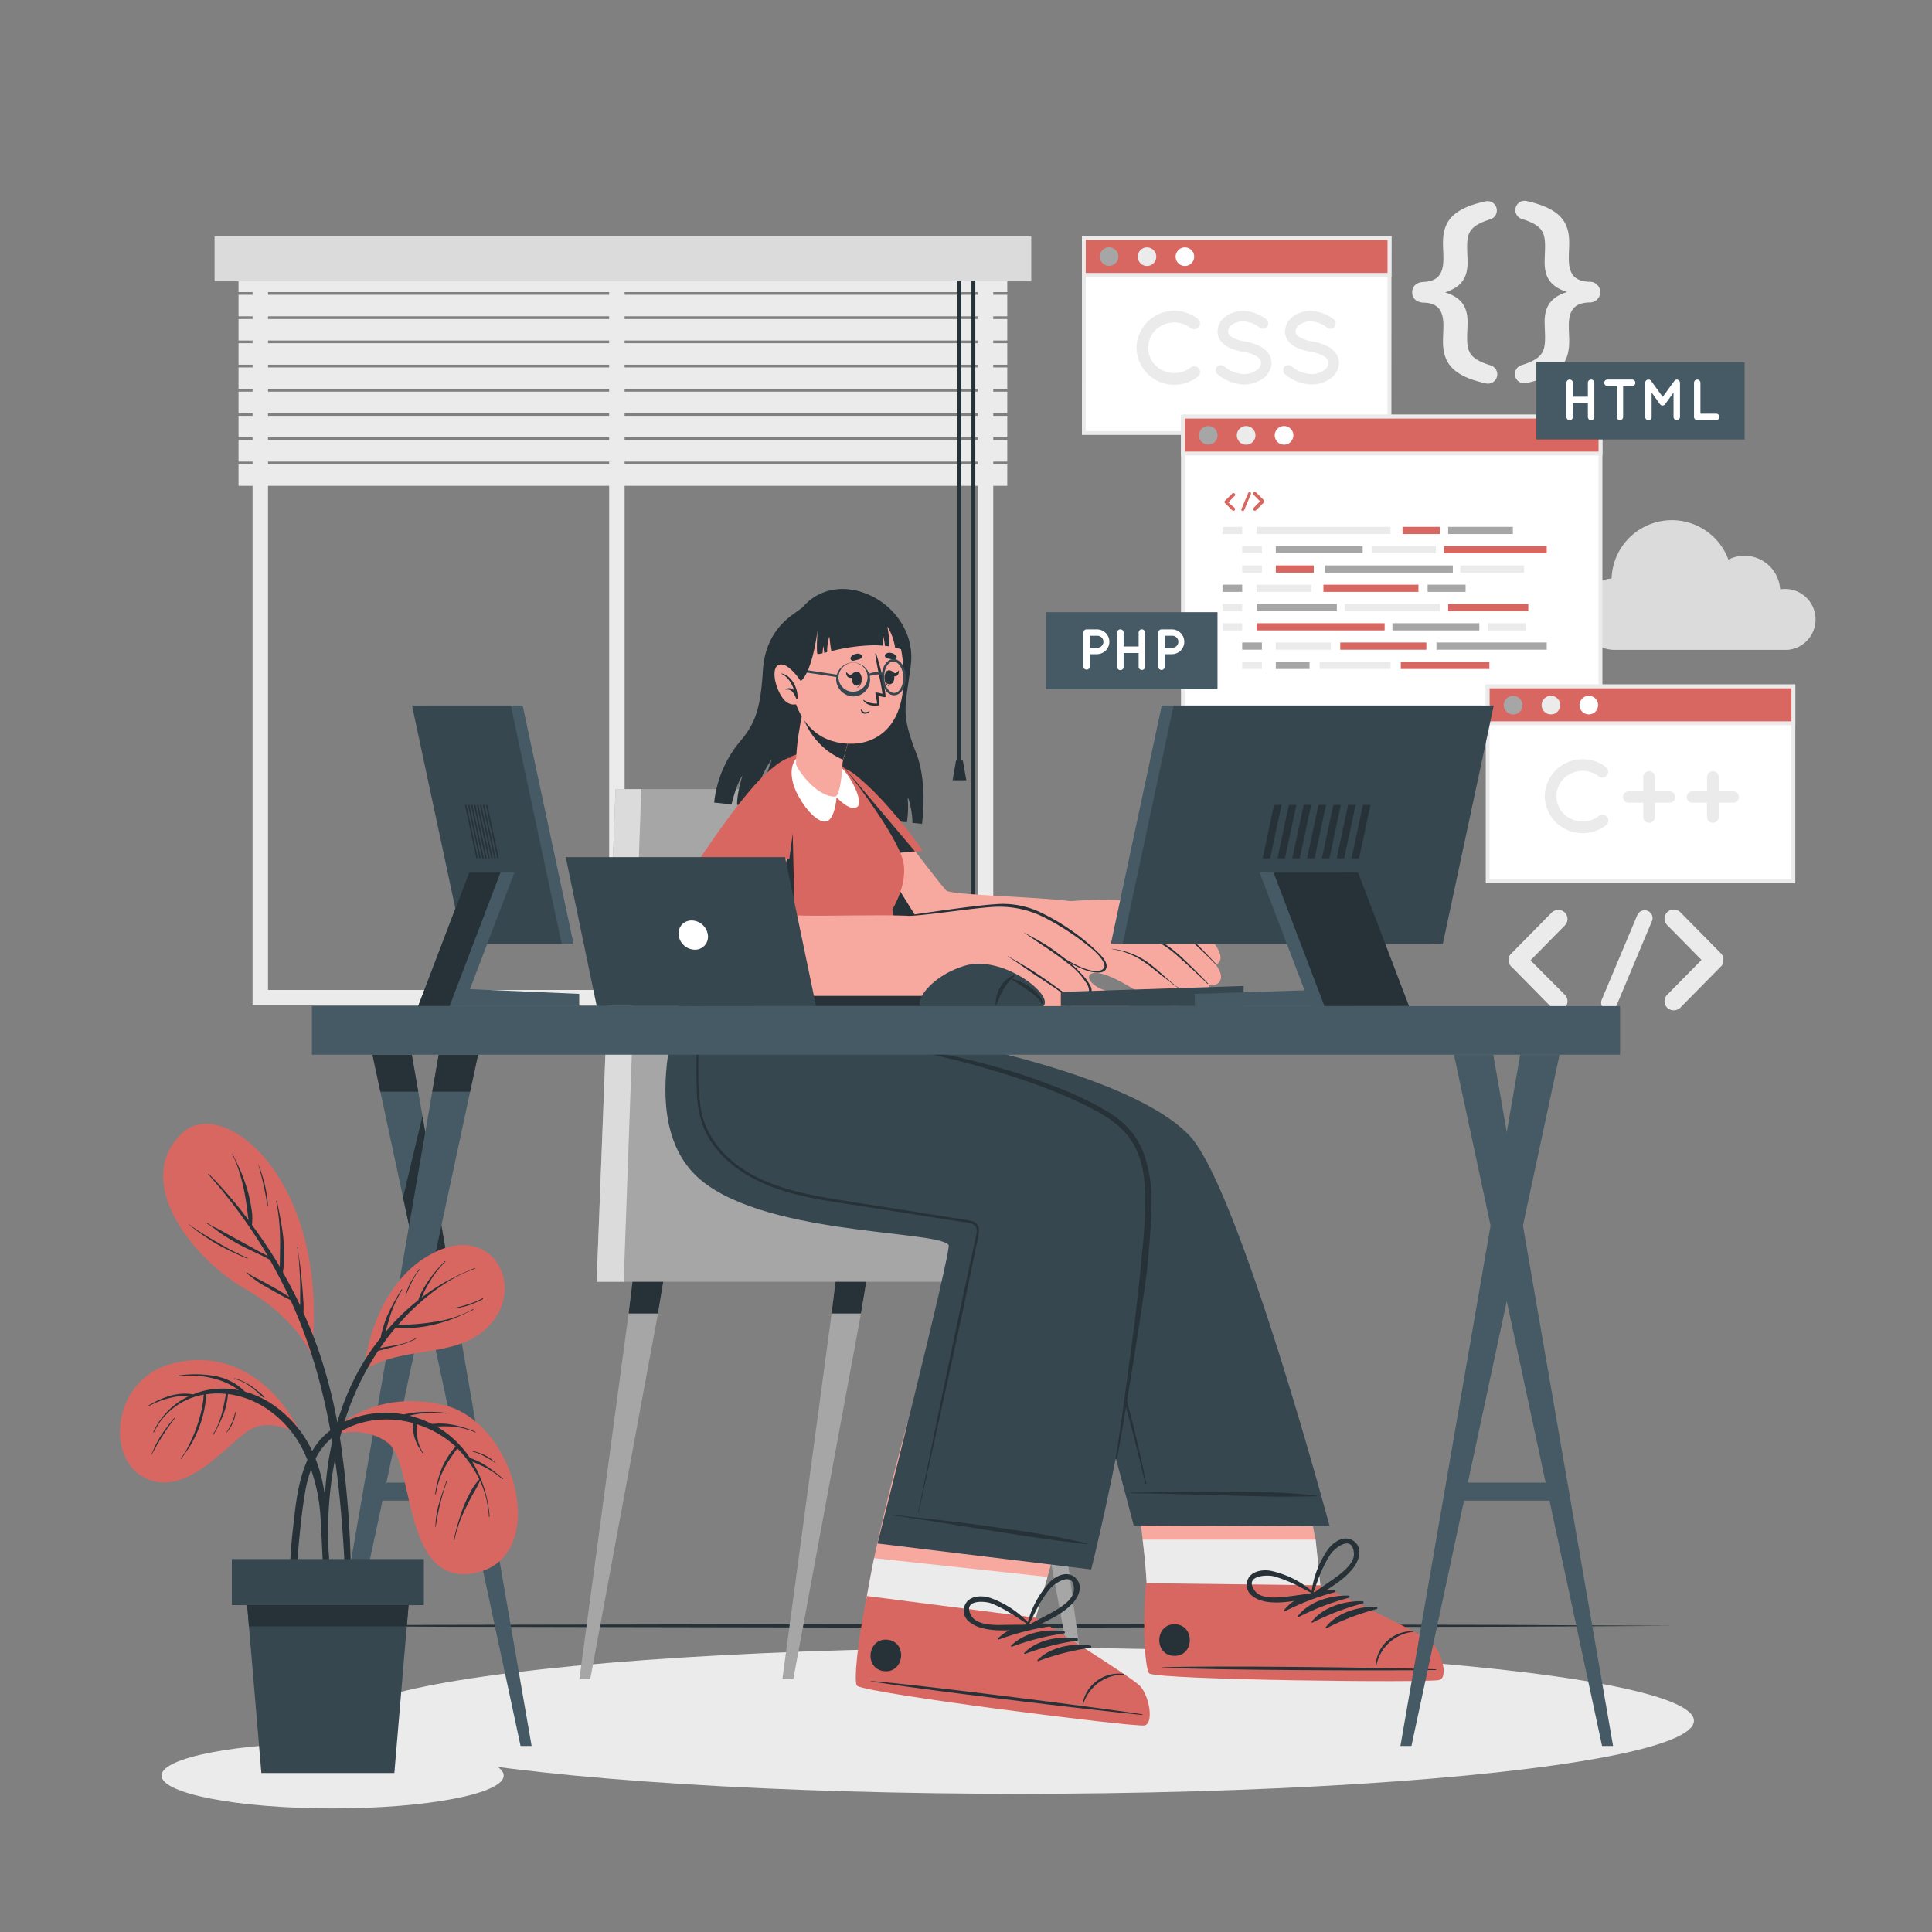 <svg xmlns="http://www.w3.org/2000/svg" viewBox="0 0 500 500"><rect x="0" y="0" width="500" height="500" fill="#808080" stroke="none"/><g id="freepik--background-complete--inject-6"><path d="M257.05,260.2H65.36V61.94H257.05Zm-187.69-4H253.05V65.94H69.36Z" style="fill:#ebebeb"></path><rect x="157.65" y="66.98" width="4" height="191.21" style="fill:#ebebeb"></rect><rect x="61.73" y="70.03" width="198.95" height="5.57" style="fill:#ebebeb"></rect><rect x="61.73" y="76.29" width="198.95" height="5.57" style="fill:#ebebeb"></rect><rect x="61.73" y="82.56" width="198.95" height="5.57" style="fill:#ebebeb"></rect><rect x="61.73" y="88.82" width="198.95" height="5.57" style="fill:#ebebeb"></rect><rect x="61.73" y="95.09" width="198.95" height="5.57" style="fill:#ebebeb"></rect><rect x="61.73" y="101.36" width="198.95" height="5.57" style="fill:#ebebeb"></rect><rect x="61.73" y="107.62" width="198.95" height="5.57" style="fill:#ebebeb"></rect><rect x="61.73" y="113.89" width="198.95" height="5.57" style="fill:#ebebeb"></rect><rect x="61.73" y="120.16" width="198.95" height="5.57" style="fill:#ebebeb"></rect><rect x="247.8" y="68.9" width="1" height="128.39" style="fill:#263238"></rect><polygon points="250.08 201.94 246.53 201.94 247.42 196.84 249.19 196.84 250.08 201.94" style="fill:#263238"></polygon><rect x="251.41" y="68.9" width="1" height="185.73" style="fill:#263238"></rect><polygon points="253.68 258.38 250.13 258.38 251.02 253.28 252.79 253.28 253.68 258.38" style="fill:#263238"></polygon><rect x="55.53" y="61.16" width="211.36" height="11.65" style="fill:#dbdbdb"></rect><path d="M373.44,88.32c0-.84.11-3.06.11-4,0-4.07-1.44-5.91-5.23-6-1.79-.11-2.85-1.17-2.85-2.68s1.06-2.56,2.85-2.67c3.79-.17,5.23-2,5.23-6.08,0-1-.11-3.18-.11-4,0-5.41,2.29-8.87,10.93-10.76a2.41,2.41,0,0,1,1.5,4.57c-5.4,1.67-6.18,3.4-6.18,7.19,0,1.12.11,3,.11,4.13,0,4.34-2.12,6.46-5.8,7.63,3.74,1.23,5.8,3.29,5.8,7.64,0,1.17-.11,3-.11,4.12,0,3.79.78,5.52,6.18,7.19a2.41,2.41,0,0,1-1.5,4.58C375.73,97.24,373.44,93.78,373.44,88.32Z" style="fill:#ebebeb"></path><path d="M406.11,62.85c0,.83-.11,3.06-.11,4,0,4.13,1.5,5.91,5.29,6.08a2.68,2.68,0,1,1,0,5.35c-3.79.11-5.29,1.95-5.29,6,0,1,.11,3.17.11,4,0,5.46-2.29,8.92-10.93,10.82a2.4,2.4,0,0,1-1.45-4.58c5.35-1.67,6.13-3.4,6.13-7.19,0-1.11-.11-3-.11-4.12,0-4.35,2.12-6.47,5.8-7.64-3.74-1.22-5.8-3.29-5.8-7.63,0-1.17.11-3,.11-4.13,0-3.79-.78-5.52-6.13-7.19a2.4,2.4,0,0,1,1.45-4.57C403.82,54,406.11,57.44,406.11,62.85Z" style="fill:#ebebeb"></path><path d="M405,257.47a2.36,2.36,0,0,1-1.64,4,2.51,2.51,0,0,1-1.73-.67l-10.52-10.68c-.11,0-.15-.11-.19-.22a.39.39,0,0,0-.11-.08,1.08,1.08,0,0,1-.11-.3.19.19,0,0,1-.11-.15c0-.07,0-.18-.08-.22s-.07-.15-.07-.19v-.26c0-.07,0-.11,0-.22s0-.15,0-.19v-.26c0-.08.07-.12.07-.15s0-.19.08-.3,0,0,0-.08a2.45,2.45,0,0,1,.18-.33.08.08,0,0,1,.08-.08.64.64,0,0,1,.22-.26l10.52-10.67a2.44,2.44,0,0,1,3.37,0,2.37,2.37,0,0,1,0,3.37l-8.87,9Z" style="fill:#ebebeb"></path><path d="M414.55,258.66l9.18-21.83a2.07,2.07,0,0,1,2.73-1.08,2,2,0,0,1,1.05,2.66l-9.18,21.86a2.06,2.06,0,0,1-1.91,1.24,1.78,1.78,0,0,1-.74-.15A2,2,0,0,1,414.55,258.66Z" style="fill:#ebebeb"></path><path d="M445.63,249.86a0,0,0,0,1,0,0,1.28,1.28,0,0,1-.26.26l-10.52,10.68a2.45,2.45,0,0,1-3.37,0,2.37,2.37,0,0,1,0-3.37l8.87-9-8.87-9a2.37,2.37,0,0,1,0-3.37,2.44,2.44,0,0,1,3.37,0l10.52,10.67a1.59,1.59,0,0,1,.26.26s0,.08,0,.08a2.44,2.44,0,0,1,.19.33s0,0,0,.08a1.15,1.15,0,0,0,.11.33s0,0,0,.12v.26s0,.15,0,.19,0,.15,0,.18v.3s0,0,0,.08a1.76,1.76,0,0,0-.11.33s0,0,0,.12S445.71,249.71,445.63,249.86Z" style="fill:#ebebeb"></path><path d="M469.86,160.33a7.88,7.88,0,0,1-7.3,7.86v0H417.94a9.26,9.26,0,0,1-.86-18.48,15.6,15.6,0,0,1,30.23-4.88,9.15,9.15,0,0,1,4.14-1,9.27,9.27,0,0,1,9.25,8.69,7.63,7.63,0,0,1,1.28-.1A7.87,7.87,0,0,1,469.86,160.33Z" style="fill:#dbdbdb"></path></g><g id="freepik--Floor--inject-6"><polygon points="66.73 420.76 112.55 420.51 158.37 420.43 250 420.26 341.63 420.43 387.45 420.51 433.27 420.76 387.45 421 341.63 421.09 250 421.26 158.37 421.09 112.55 421 66.73 420.76" style="fill:#263238"></polygon></g><g id="freepik--Shadow--inject-6"><ellipse cx="86.08" cy="459.52" rx="44.28" ry="8.5" style="fill:#ebebeb"></ellipse><ellipse cx="263.97" cy="445.33" rx="174.42" ry="18.91" style="fill:#ebebeb"></ellipse></g><g id="freepik--Windows--inject-6"><rect x="280.48" y="61.59" width="79.11" height="50.47" style="fill:#fff"></rect><path d="M360.09,112.56H280V61.09h80.11Zm-79.11-1h78.11V62.09H281Z" style="fill:#ebebeb"></path><rect x="280.48" y="61.59" width="79.11" height="9.54" style="fill:#D96761"></rect><path d="M360.09,71.64H280V61.09h80.11Zm-79.11-1h78.11V62.09H281Z" style="fill:#ebebeb"></path><path d="M289.43,66.43A2.4,2.4,0,1,1,287,64,2.4,2.4,0,0,1,289.43,66.43Z" style="fill:#a6a6a6"></path><path d="M299.24,66.43a2.4,2.4,0,1,1-2.4-2.4A2.4,2.4,0,0,1,299.24,66.43Z" style="fill:#ebebeb"></path><path d="M309.05,66.43a2.4,2.4,0,1,1-2.4-2.4A2.4,2.4,0,0,1,309.05,66.43Z" style="fill:#fff"></path><path d="M294.13,90a9.75,9.75,0,0,1,9.75-9.57A10,10,0,0,1,310,82.51a1.58,1.58,0,0,1,.26,2.13,1.55,1.55,0,0,1-2.12.29,6.63,6.63,0,0,0-4.29-1.46,7,7,0,0,0-4.78,1.91A6.54,6.54,0,0,0,297.16,90a6.45,6.45,0,0,0,1.94,4.62,7,7,0,0,0,4.78,1.92,6.7,6.7,0,0,0,4.29-1.47,1.61,1.61,0,0,1,2.12.3A1.57,1.57,0,0,1,310,97.5a9.94,9.94,0,0,1-6.15,2.08A9.73,9.73,0,0,1,294.13,90Z" style="fill:#ebebeb"></path><path d="M314.86,95a1.39,1.39,0,0,1,1.94-.18,8.69,8.69,0,0,0,5.08,2,5.76,5.76,0,0,0,3.32-1,2.39,2.39,0,0,0,1.14-1.92,1.53,1.53,0,0,0-.23-.85,2.5,2.5,0,0,0-.8-.79A10.45,10.45,0,0,0,321.67,91h-.06a14.35,14.35,0,0,1-3.43-1,5.75,5.75,0,0,1-2.47-2.07,4.07,4.07,0,0,1-.61-2.18,4.88,4.88,0,0,1,2.13-3.88,7.82,7.82,0,0,1,4.6-1.41,10.44,10.44,0,0,1,5.79,2.12,1.37,1.37,0,0,1,.37,1.89,1.33,1.33,0,0,1-1.88.4,7.76,7.76,0,0,0-4.28-1.7,5.09,5.09,0,0,0-3,.9,2.13,2.13,0,0,0-1,1.68,1.22,1.22,0,0,0,.19.74,2.46,2.46,0,0,0,.71.69,9,9,0,0,0,3.33,1.17h.05a15.8,15.8,0,0,1,3.67,1.12,6.13,6.13,0,0,1,2.65,2.21,4.26,4.26,0,0,1,.64,2.25A5.14,5.14,0,0,1,326.8,98a8.38,8.38,0,0,1-4.92,1.51,11.49,11.49,0,0,1-6.81-2.66A1.42,1.42,0,0,1,314.86,95Z" style="fill:#ebebeb"></path><path d="M332.33,95a1.39,1.39,0,0,1,1.94-.18,8.66,8.66,0,0,0,5.07,2,5.79,5.79,0,0,0,3.33-1,2.42,2.42,0,0,0,1.14-1.92,1.53,1.53,0,0,0-.24-.85,2.5,2.5,0,0,0-.8-.79A10.45,10.45,0,0,0,339.13,91h-.05a14.35,14.35,0,0,1-3.43-1,5.69,5.69,0,0,1-2.47-2.07,4.08,4.08,0,0,1-.62-2.18,4.91,4.91,0,0,1,2.13-3.88,7.82,7.82,0,0,1,4.6-1.41,10.44,10.44,0,0,1,5.79,2.12,1.37,1.37,0,0,1,.38,1.89,1.34,1.34,0,0,1-1.89.4,7.76,7.76,0,0,0-4.28-1.7,5.09,5.09,0,0,0-3,.9,2.13,2.13,0,0,0-1,1.68,1.29,1.29,0,0,0,.19.74,2.39,2.39,0,0,0,.72.69,9,9,0,0,0,3.32,1.17h.05a15.51,15.51,0,0,1,3.67,1.12,6.16,6.16,0,0,1,2.66,2.21,4.26,4.26,0,0,1,.64,2.25A5.15,5.15,0,0,1,344.26,98a8.35,8.35,0,0,1-4.92,1.51,11.43,11.43,0,0,1-6.8-2.66A1.4,1.4,0,0,1,332.33,95Z" style="fill:#ebebeb"></path><rect x="306.14" y="107.82" width="108.05" height="76.51" style="fill:#fff"></rect><path d="M414.7,184.83H305.64V107.32H414.7Zm-108.06-1H413.7V108.32H306.64Z" style="fill:#ebebeb"></path><rect x="306.14" y="107.82" width="108.05" height="9.54" style="fill:#D96761"></rect><path d="M414.7,117.87H305.64V107.32H414.7Zm-108.06-1H413.7v-8.55H306.64Z" style="fill:#ebebeb"></path><path d="M315.1,112.66a2.4,2.4,0,1,1-2.4-2.4A2.4,2.4,0,0,1,315.1,112.66Z" style="fill:#a6a6a6"></path><path d="M324.91,112.66a2.41,2.41,0,1,1-2.4-2.4A2.4,2.4,0,0,1,324.91,112.66Z" style="fill:#ebebeb"></path><path d="M334.72,112.66a2.41,2.41,0,1,1-2.41-2.4A2.4,2.4,0,0,1,334.72,112.66Z" style="fill:#fff"></path><rect x="316.38" y="136.35" width="5.1" height="1.86" style="fill:#ebebeb"></rect><rect x="325.2" y="136.35" width="34.65" height="1.86" style="fill:#ebebeb"></rect><rect x="362.98" y="136.35" width="9.69" height="1.86" style="fill:#D96761"></rect><rect x="385.15" y="161.29" width="9.69" height="1.86" style="fill:#ebebeb"></rect><rect x="374.78" y="136.35" width="16.75" height="1.86" style="fill:#a6a6a6"></rect><rect x="321.48" y="141.34" width="5.1" height="1.86" style="fill:#ebebeb"></rect><rect x="330.18" y="141.34" width="22.49" height="1.86" style="fill:#a6a6a6"></rect><rect x="360.36" y="161.29" width="22.49" height="1.86" style="fill:#a6a6a6"></rect><rect x="325.2" y="156.3" width="20.77" height="1.86" style="fill:#a6a6a6"></rect><rect x="330.18" y="146.33" width="9.82" height="1.86" style="fill:#D96761"></rect><rect x="369.47" y="151.32" width="9.82" height="1.86" style="fill:#a6a6a6"></rect><rect x="342.85" y="146.33" width="33.14" height="1.86" style="fill:#a6a6a6"></rect><rect x="325.2" y="161.29" width="33.14" height="1.86" style="fill:#D96761"></rect><rect x="373.7" y="141.34" width="26.59" height="1.86" style="fill:#D96761"></rect><rect x="355.08" y="141.34" width="16.52" height="1.86" style="fill:#ebebeb"></rect><rect x="377.92" y="146.33" width="16.52" height="1.86" style="fill:#ebebeb"></rect><rect x="321.48" y="146.33" width="5.1" height="1.86" style="fill:#ebebeb"></rect><rect x="316.38" y="151.32" width="5.1" height="1.86" style="fill:#a6a6a6"></rect><rect x="325.2" y="151.32" width="14.23" height="1.86" style="fill:#ebebeb"></rect><rect x="330.18" y="166.28" width="14.23" height="1.86" style="fill:#ebebeb"></rect><rect x="362.52" y="171.27" width="22.93" height="1.86" style="fill:#D96761"></rect><rect x="346.86" y="166.28" width="22.28" height="1.86" style="fill:#D96761"></rect><rect x="341.52" y="171.27" width="18.36" height="1.86" style="fill:#ebebeb"></rect><rect x="371.75" y="166.28" width="28.54" height="1.86" style="fill:#a6a6a6"></rect><rect x="330.18" y="171.27" width="8.73" height="1.86" style="fill:#a6a6a6"></rect><rect x="348.04" y="156.3" width="24.63" height="1.86" style="fill:#ebebeb"></rect><rect x="374.78" y="156.3" width="20.74" height="1.86" style="fill:#D96761"></rect><rect x="342.5" y="151.32" width="24.59" height="1.86" style="fill:#D96761"></rect><rect x="316.38" y="156.3" width="5.1" height="1.86" style="fill:#ebebeb"></rect><rect x="316.38" y="161.29" width="5.1" height="1.86" style="fill:#ebebeb"></rect><rect x="321.48" y="166.28" width="5.1" height="1.86" style="fill:#a6a6a6"></rect><rect x="321.48" y="171.27" width="5.1" height="1.86" style="fill:#ebebeb"></rect><path d="M319.53,131.44a.43.43,0,0,1,0,.63.42.42,0,0,1-.31.13.44.44,0,0,1-.32-.13l-2-2s0,0,0-.05h0s0,0,0-.06a0,0,0,0,1,0,0,.07.07,0,0,0,0-.05s0,0,0,0v-.05s0,0,0,0,0,0,0,0v0a0,0,0,0,1,0,0,.13.13,0,0,0,0-.06h0s0-.05,0-.07a0,0,0,0,1,0,0s0,0,0,0l2-2a.47.47,0,0,1,.63,0,.43.43,0,0,1,0,.63l-1.66,1.68Z" style="fill:#D96761"></path><path d="M321.32,131.67l1.71-4.09a.4.4,0,0,1,.51-.2.39.39,0,0,1,.2.5L322,132a.39.39,0,0,1-.35.23.32.32,0,0,1-.14,0A.37.37,0,0,1,321.32,131.67Z" style="fill:#D96761"></path><path d="M327.13,130h0l-.05.05-2,2a.42.42,0,0,1-.31.13.44.44,0,0,1-.32-.13.45.45,0,0,1,0-.63l1.66-1.67-1.66-1.68a.45.45,0,0,1,0-.63.47.47,0,0,1,.63,0l2,2,.05,0a0,0,0,0,1,0,0l0,.07h0l0,.06s0,0,0,0v.18h0a.64.64,0,0,1,0,.07s0,0,0,0A.16.16,0,0,0,327.13,130Z" style="fill:#D96761"></path><rect x="385.01" y="177.64" width="79.11" height="50.47" style="fill:#fff"></rect><path d="M464.62,228.6H384.51V177.14h80.11Zm-79.11-1h78.11V178.14H385.51Z" style="fill:#ebebeb"></path><rect x="385.01" y="177.64" width="79.11" height="9.54" style="fill:#D96761"></rect><path d="M464.62,187.68H384.51V177.14h80.11Zm-79.11-1h78.11v-8.54H385.51Z" style="fill:#ebebeb"></path><path d="M394,182.48a2.41,2.41,0,1,1-2.41-2.4A2.4,2.4,0,0,1,394,182.48Z" style="fill:#a6a6a6"></path><path d="M403.77,182.48a2.4,2.4,0,1,1-2.4-2.4A2.39,2.39,0,0,1,403.77,182.48Z" style="fill:#ebebeb"></path><path d="M413.58,182.48a2.4,2.4,0,1,1-2.4-2.4A2.39,2.39,0,0,1,413.58,182.48Z" style="fill:#fff"></path><path d="M399.78,206.05a9.76,9.76,0,0,1,9.75-9.57,9.89,9.89,0,0,1,6.14,2.08,1.53,1.53,0,0,1-1.86,2.42,6.61,6.61,0,0,0-4.28-1.47,7,7,0,0,0-4.78,1.92,6.54,6.54,0,0,0-1.94,4.62,6.46,6.46,0,0,0,1.94,4.63,7,7,0,0,0,4.78,1.91,6.64,6.64,0,0,0,4.28-1.46,1.62,1.62,0,0,1,2.13.29,1.57,1.57,0,0,1-.27,2.13,9.94,9.94,0,0,1-6.14,2.07A9.72,9.72,0,0,1,399.78,206.05Z" style="fill:#ebebeb"></path><path d="M425.27,207.73h-3.78a1.46,1.46,0,0,1-1.46-1.46,1.48,1.48,0,0,1,1.46-1.47h3.78v-3.69a1.5,1.5,0,0,1,1.51-1.52,1.52,1.52,0,0,1,1.52,1.52v3.69h3.77a1.48,1.48,0,0,1,1.46,1.47,1.46,1.46,0,0,1-1.46,1.46H428.3v3.69a1.52,1.52,0,0,1-1.52,1.52,1.5,1.5,0,0,1-1.51-1.52Z" style="fill:#ebebeb"></path><path d="M441.75,207.73H438a1.46,1.46,0,0,1-1.46-1.46A1.48,1.48,0,0,1,438,204.8h3.78v-3.69a1.5,1.5,0,0,1,1.51-1.52,1.53,1.53,0,0,1,1.52,1.52v3.69h3.77a1.48,1.48,0,0,1,1.46,1.47,1.46,1.46,0,0,1-1.46,1.46h-3.77v3.69a1.53,1.53,0,0,1-1.52,1.52,1.5,1.5,0,0,1-1.51-1.52Z" style="fill:#ebebeb"></path><rect x="397.61" y="93.79" width="53.89" height="19.95" style="fill:#455a64"></rect><path d="M405.39,107.91V99.06a.82.82,0,0,1,.83-.83.83.83,0,0,1,.84.83v3.6h3.88v-3.6a.82.82,0,0,1,.83-.83.83.83,0,0,1,.84.83v8.85a.83.83,0,0,1-.84.82.81.81,0,0,1-.83-.82v-3.6h-3.88v3.6a.83.83,0,0,1-.84.82A.81.81,0,0,1,405.39,107.91Z" style="fill:#fff"></path><path d="M422.45,99.9h-2.39v8a.81.81,0,0,1-.82.82.83.83,0,0,1-.83-.82v-8H416a.83.83,0,0,1-.82-.84.81.81,0,0,1,.82-.83h6.41a.82.82,0,0,1,.82.83A.84.84,0,0,1,422.45,99.9Z" style="fill:#fff"></path><path d="M434.78,99.06v8.85a.84.84,0,0,1-.84.82.82.82,0,0,1-.83-.82v-6.32l-2.16,3a.8.8,0,0,1-.67.35h0a.83.83,0,0,1-.69-.35l-2.15-3v6.32a.83.83,0,0,1-1.66,0V99.06a.83.83,0,0,1,.82-.83h.05a.8.8,0,0,1,.66.35l3,4.14,3-4.14a.8.8,0,0,1,.67-.35h0A.86.86,0,0,1,434.78,99.06Z" style="fill:#fff"></path><path d="M438.41,107.91V99.06a.83.83,0,0,1,.82-.83.84.84,0,0,1,.84.83v8h4.07a.83.83,0,0,1,0,1.66h-4.91A.82.82,0,0,1,438.41,107.91Z" style="fill:#fff"></path><rect x="270.68" y="158.43" width="44.41" height="19.95" style="fill:#455a64"></rect><path d="M283.89,169.3h-1.84v3.25a.84.84,0,0,1-1.67,0V163.7a.83.83,0,0,1,.83-.82h2.68a3.21,3.21,0,1,1,0,6.42Zm-1.84-1.67h1.84a1.55,1.55,0,1,0,0-3.09h-1.84Z" style="fill:#fff"></path><path d="M289.13,172.55V163.7a.83.83,0,0,1,1.66,0v3.6h3.89v-3.6a.81.81,0,0,1,.83-.82.83.83,0,0,1,.84.82v8.85a.83.83,0,0,1-.84.83.82.82,0,0,1-.83-.83V169h-3.89v3.6a.83.83,0,1,1-1.66,0Z" style="fill:#fff"></path><path d="M303.28,169.3h-1.85v3.25a.84.84,0,0,1-.84.83.83.83,0,0,1-.82-.83V163.7a.82.82,0,0,1,.82-.82h2.69a3.21,3.21,0,1,1,0,6.42Zm-1.85-1.67h1.85a1.55,1.55,0,1,0,0-3.09h-1.85Z" style="fill:#fff"></path></g><g id="freepik--Chair--inject-6"><polygon points="257.5 324.43 260.08 339.94 277.6 434.55 280.43 434.55 267.69 339.94 265.8 324.43 257.5 324.43" style="fill:#a6a6a6"></polygon><polygon points="265.8 324.43 257.5 324.43 260.08 339.94 267.69 339.94 265.8 324.43" style="fill:#263238"></polygon><polygon points="202.48 434.55 205.31 434.55 222.82 339.94 225.41 324.43 217.1 324.43 215.22 339.94 202.48 434.55" style="fill:#a6a6a6"></polygon><polygon points="217.1 324.43 215.22 339.94 222.82 339.94 225.41 324.43 217.1 324.43" style="fill:#263238"></polygon><polygon points="149.94 434.55 152.76 434.55 170.28 339.94 172.86 324.43 164.56 324.43 162.68 339.94 149.94 434.55" style="fill:#a6a6a6"></polygon><polygon points="162.68 339.94 170.28 339.94 172.86 324.43 164.56 324.43 162.68 339.94" style="fill:#263238"></polygon><polygon points="154.41 331.72 282.79 331.72 282.79 318.19 234.73 318.19 218.58 204.22 159.31 204.22 154.41 331.72" style="fill:#a6a6a6"></polygon><polygon points="154.41 331.72 161.41 331.72 165.97 204.22 159.31 204.22 154.41 331.72" style="fill:#dbdbdb"></polygon></g><g id="freepik--Character--inject-6"><path d="M238.61,213.21l-2.48-.26c.07-3.19-1.44-8.24-1.18-5.75a24.83,24.83,0,0,1-.25,5.61l-37.86-3.88c0-4.82,2.93-12.44,2.93-12.44-2.83,3.7-4.34,9.19-5,12.23l-4-.41c-.11-2.89,1.39-7.65,1.39-7.65-1.28,1.81-2.3,5.33-2.83,7.51l-4.51-.47a29.67,29.67,0,0,1,7-16.17c3.51-4.25,5-7.94,5.6-17.81.68-11.85,8.94-15.14,10.22-16.45,11.31-11.61,29.94.11,28.08,14.83-1.4,11.08-2.7,12.28,1.38,22.77C240.18,202.75,238.61,213.21,238.61,213.21Z" style="fill:#263238"></path><path d="M213.81,208.29c5.73,20.88,10.51,37.06,16.49,41,4.83,3.17,11.61,5.4,18.58,7a176.62,176.62,0,0,0,22.6,3.23c2.34.19,4.29.31,5.67.41,3.42.22,9-22.36,6.6-25.11-.56-.63-2.81-1.12-6-1.52-10.64-1.33-31.6-1.65-32.85-2.84s-8-10.18-17.2-21.93c-6.32-8.12-11.5-10.51-13.62-8.26C212.92,201.5,212.71,204.26,213.81,208.29Z" style="fill: rgb(247, 169, 160);"></path><path d="M270.29,257.6a82.53,82.53,0,0,0,10.17,3.75c2.77.69,10.78,2.47,11.84-.5.73-2-3.86-3.63-7.08-4.83-1.69-.63-3.82-2.31-3.36-3.4.79-1.91,5.16-.18,8.05,1.36,5.58,3,13.08,8.42,16.32,5.53,1.22-1.1-.32-2.95-2.53-4.75,3.56,2.06,7.34,3.71,8.74,2.55a1.84,1.84,0,0,0,.32-2.51,2.42,2.42,0,0,0,2.67-.52c1.09-1.22.47-2.95-.83-4.7a1.34,1.34,0,0,0,1-.71c2.26-3.74-10.12-13.79-14.3-14.61-12.31-2.45-25.25-.92-25.25-.92C271.4,237.35,270.28,257.59,270.29,257.6Z" style="fill: rgb(247, 169, 160);"></path><path d="M287.82,245.56a19.91,19.91,0,0,1,8.25,2.84c2.92,1.85,5.28,4.44,8,6.55.08.06,0,.17-.09.11-1.28-1.1-2.68-2.07-4-3.12s-2.56-2.09-3.92-3a19.78,19.78,0,0,0-8.24-3.31S287.78,245.56,287.82,245.56Z" style="fill:#263238"></path><path d="M289.9,240.3a49.9,49.9,0,0,1,9.59,2.93c3.32,1.54,6,4.16,8.57,6.67q2.34,2.26,4.59,4.63c.06.06,0,.17-.1.11q-4-3.9-8.16-7.55a26,26,0,0,0-8.83-5.12c-1.86-.64-3.77-1.12-5.67-1.61C289.85,240.35,289.86,240.3,289.9,240.3Z" style="fill:#263238"></path><path d="M293.16,235.65c3.14.52,5.88,1,8.7,2.54a45.15,45.15,0,0,1,8.68,6.94c1.42,1.41,2.79,2.87,4.14,4.34.06.06-.05.16-.1.1a103.07,103.07,0,0,0-9.86-9.06,20.32,20.32,0,0,0-5.44-3.26,36.78,36.78,0,0,0-6.13-1.58S293.14,235.65,293.16,235.65Z" style="fill:#263238"></path><path d="M213.81,208.29c5.73,20.88,10.51,37.06,16.49,41,4.83,3.17,11.61,5.4,18.58,7l-34.77-56C212.92,201.5,212.71,204.26,213.81,208.29Z" style="fill:#263238"></path><path d="M212,204.77c.6,6.36,4.77,17.3,4.77,17.3l22.07-1.87s-8.53-12.5-17.41-19.61a12.16,12.16,0,0,0-2.73-1.67C214.83,197.26,211.44,198.81,212,204.77Z" style="fill:#D96761"></path><path d="M212,204.77c0,.33.07.68.13,1s.1.55.16.84a101.93,101.93,0,0,0,4.48,15.43l.88-.07.86-.07,6.94-.59,1-.09,6.91-.59.89-.07,2.54-.22L218.7,198.92C214.83,197.26,211.39,198.82,212,204.77Z" style="fill:#263238"></path><path d="M372.23,434.5c-2.38.79-72.25.21-74.83-1.46-.31-.18-.39-6.5-.36-15.15v-.17a172.08,172.08,0,0,0-1.2-18.27l-.12-1c-1.84-16.13-5-31.81-5-31.81l43.73-.16,6,32,.11,1,1.23,11.92s9.42,4,17.62,7.93l0,0c5.06,2.42,9.45,4.63,10.46,5.44C372.54,426.88,374.61,433.73,372.23,434.5Z" style="fill: rgb(247, 169, 160);"></path><path d="M372.23,434.5c-2.38.79-72.25.21-74.83-1.46-.31-.18-.39-6.5-.36-15.15v-.17a172.08,172.08,0,0,0-1.2-18.27l-.12-1h44.76l.11,1,1.23,11.92s9.42,4,17.62,7.93l0,0c5.06,2.42,9.45,4.63,10.46,5.44C372.54,426.88,374.61,433.73,372.23,434.5Z" style="fill:#ebebeb"></path><path d="M372.52,434.77c-2.45.79-72.41,0-75.06-1.68-1-.64-1.94-11.44-.86-23.36l45.1.54s25.79,12.27,28.5,14.46S375,434,372.52,434.77Z" style="fill:#D96761"></path><path d="M371.55,432c-11.73-.42-59.05-1-70.67-.5-.1,0-.1.07,0,.07,11.61.67,58.94.85,70.66.62C371.79,432.14,371.79,432,371.55,432Z" style="fill:#263238"></path><path d="M365.72,422.16a9.41,9.41,0,0,0-7,2.79,9.1,9.1,0,0,0-2.69,6.24c0,.07.13.07.14,0a10.89,10.89,0,0,1,9.59-8.88A.08.08,0,0,0,365.72,422.16Z" style="fill:#263238"></path><path d="M345.37,411.48c-4.69-.11-10.15,1.49-13.11,5.29-.11.15.1.31.24.24a64.57,64.57,0,0,1,12.95-4.95A.3.3,0,0,0,345.37,411.48Z" style="fill:#263238"></path><path d="M349,412.94c-4.69-.12-10.15,1.48-13.11,5.29-.12.14.1.3.24.23a65.33,65.33,0,0,1,12.94-4.95A.29.29,0,0,0,349,412.94Z" style="fill:#263238"></path><path d="M352.59,414.39c-4.7-.12-10.16,1.48-13.11,5.29-.12.14.09.31.23.24a64.43,64.43,0,0,1,13-4.95A.3.3,0,0,0,352.59,414.39Z" style="fill:#263238"></path><path d="M356.2,415.84c-4.7-.12-10.16,1.48-13.11,5.29-.12.15.09.31.23.24a64.43,64.43,0,0,1,12.95-4.95A.3.3,0,0,0,356.2,415.84Z" style="fill:#263238"></path><path d="M304,420.35c-5.26,0-5.34,8.15-.06,8.19S309.26,420.4,304,420.35Z" style="fill:#263238"></path><path d="M350.58,399c-2.36-2-5.37-.1-6.86,1.93a24.55,24.55,0,0,0-4.39,12,.12.12,0,0,0,.14.13.57.57,0,0,0,.84.39c3.37-2.27,7.25-4.29,9.82-7.53C351.63,404,352.81,400.9,350.58,399Zm-5.87,9.92c-1.63,1.16-3.3,2.23-4.89,3.45.87-2.33,1.62-4.69,2.72-6.93a26.88,26.88,0,0,1,1.75-3.15c1-1.54,5.69-5.41,6.1-.3C350.62,404.82,346.65,407.55,344.71,408.93Z" style="fill:#263238"></path><path d="M327.65,414.51c4.08.67,8.31-.44,12.33-1a.58.58,0,0,0,.36-.86.12.12,0,0,0,0-.19,24.68,24.68,0,0,0-11.3-5.9c-2.46-.5-6,.12-6.37,3.19C322.31,412.62,325.27,414.12,327.65,414.51Zm-2.81-2.7c-3.13-4.06,2.92-4.32,4.72-3.88a27.38,27.38,0,0,1,3.41,1.16c2.32.92,4.46,2.15,6.67,3.29-2,.17-3.95.5-5.94.74C331.33,413.4,326.57,414.05,324.84,411.81Z" style="fill:#263238"></path><path d="M344.11,395l-50.71-.22s-17.57-67.62-21.69-72.35c-7.63-8.76-68.28-4.52-84.75-22.69-16-17.6,0-49.46,0-49.46h44.91a156.23,156.23,0,0,0,2.56,17.1s56.51,9,73.29,26.39C320.53,307,344.11,395,344.11,395Z" style="fill:#37474f"></path><path d="M340.62,387c-3.13-.25-6.24-.57-9.37-.7s-6.28-.19-9.42-.24q-9.36-.15-18.71,0c-3.52.07-7,.22-10.57.24-.09,0-.07.16,0,.16,6.33,0,12.68.25,19,.41s12.39.36,18.59.46c3.49.05,7-.05,10.45-.08C340.77,387.29,340.77,387,340.62,387Z" style="fill:#263238"></path><path d="M286.36,344.19q-3-9.76-6.53-19.36c-1-2.73-1.82-5.85-3.78-8.08s-4.81-2.9-7.52-3.49c-13-2.87-26.28-4-39.37-6.27A139.64,139.64,0,0,1,210,302.44a48.26,48.26,0,0,1-8.88-3.7,25.3,25.3,0,0,1-6.75-5.56A30.71,30.71,0,0,1,187.69,278a45.75,45.75,0,0,1,1.75-19.65c.46-1.55,1-3.09,1.57-4.6,0-.09-.11-.13-.15,0-4.38,11.39-6.18,24.54,0,35.64a26.67,26.67,0,0,0,5,6.46,27.41,27.41,0,0,0,7.42,4.9c5.85,2.73,12.29,4.35,18.58,5.71,13,2.8,26.35,3.91,39.47,6.24a95.93,95.93,0,0,1,9.5,2,10.13,10.13,0,0,1,4.05,2,10.26,10.26,0,0,1,2.49,3.79c1.28,3.05,2.3,6.23,3.39,9.36s2.24,6.48,3.3,9.73q6.36,19.55,11.2,39.54l1.17,4.87c0,.16.27.09.24-.07A401.75,401.75,0,0,0,286.36,344.19Z" style="fill:#263238"></path><path d="M295.9,446.3c-2.46.51-71.76-8.35-74.13-10.31-.28-.22.46-6.49,1.44-15.09.57-5,1.71-11.27,3-17.65,3.57-16.95,8.63-35,8.63-35l45.43,7.58-9.19,32.28-3.15,11s9.34,5.65,17,10.54l0,0c4.73,3,8.84,5.72,9.74,6.64C297.12,438.77,298.36,445.81,295.9,446.3Z" style="fill: rgb(247, 169, 160);"></path><path d="M295.9,446.3c-2.46.51-71.76-8.35-74.13-10.31-.28-.22.46-6.49,1.44-15.09.57-5,1.71-11.27,3-17.65l44.87,4.85-3.15,11s9.34,5.65,17,10.54l0,0c4.73,3,8.84,5.72,9.74,6.64C297.12,438.77,298.36,445.81,295.9,446.3Z" style="fill:#ebebeb"></path><path d="M296.19,446.54c-2.53.51-71.94-8.26-74.38-10.27-.92-.76.11-11.51,2.55-23.22l43.75,5.63S292.59,433.82,295,436.3,298.71,446,296.19,446.54Z" style="fill:#D96761"></path><path d="M295.54,443.64c-11.6-1.76-58.55-7.74-70.15-8.6-.09,0-.1.06,0,.08,11.45,2,58.45,7.59,70.13,8.71C295.76,443.85,295.79,443.68,295.54,443.64Z" style="fill:#263238"></path><path d="M290.88,433.24a9.39,9.39,0,0,0-7.32,2,9.17,9.17,0,0,0-3.39,5.88c0,.07.13.09.15,0a10.88,10.88,0,0,1,10.54-7.72A.08.08,0,0,0,290.88,433.24Z" style="fill:#263238"></path><path d="M271.89,420.3c-4.65-.65-10.26.31-13.63,3.75-.14.14.06.32.2.27a65.4,65.4,0,0,1,13.43-3.44A.29.29,0,0,0,271.89,420.3Z" style="fill:#263238"></path><path d="M275.3,422.16c-4.64-.66-10.25.31-13.63,3.75-.13.13.06.32.21.26a64.75,64.75,0,0,1,13.43-3.43A.29.29,0,0,0,275.3,422.16Z" style="fill:#263238"></path><path d="M278.72,424c-4.65-.65-10.25.31-13.63,3.75-.13.14.06.32.21.27a64.59,64.59,0,0,1,13.43-3.43A.3.3,0,0,0,278.72,424Z" style="fill:#263238"></path><path d="M282.14,425.87c-4.65-.66-10.25.31-13.63,3.75-.13.13.06.32.21.26a64.59,64.59,0,0,1,13.43-3.43A.29.29,0,0,0,282.14,425.87Z" style="fill:#263238"></path><path d="M229.75,424.37c-5.22-.65-6.23,7.47-1,8.12S235,425,229.75,424.37Z" style="fill:#263238"></path><path d="M278.49,408.51c-2.11-2.25-5.32-.72-7,1.13A24.65,24.65,0,0,0,265.72,421a.12.12,0,0,0,.13.15.58.58,0,0,0,.79.49c3.61-1.88,7.69-3.44,10.62-6.36C279,413.58,280.49,410.64,278.49,408.51Zm-7,9.18c-1.76,1-3.54,1.83-5.26,2.86,1.13-2.21,2.15-4.46,3.5-6.57a25.1,25.1,0,0,1,2.1-2.92c1.2-1.41,6.26-4.73,6.09.4C277.86,414.28,273.61,416.53,271.53,417.69Z" style="fill:#263238"></path><path d="M253.93,421.28c4,1.13,8.31.51,12.37.39a.57.57,0,0,0,.46-.8.13.13,0,0,0,0-.2,24.63,24.63,0,0,0-10.54-7.15c-2.39-.78-5.94-.56-6.69,2.43S251.61,420.61,253.93,421.28Zm-2.47-3c-2.65-4.39,3.39-4,5.13-3.31a26.77,26.77,0,0,1,3.25,1.54,73.2,73.2,0,0,1,6.25,4c-2-.07-4,0-6,0C257.72,420.6,252.92,420.69,251.46,418.27Z" style="fill:#263238"></path><path d="M282.4,406.18l-55.3-6.73s19.27-76.12,18.4-77.26c-3.05-3.94-49.71-2.35-65.62-18.17-16.85-16.75-.68-53.78-.68-53.78l42,.16s.28,16.6,2.17,18.16c1.25,1,59.27,10.83,68.71,23.15C306.47,310.53,282.4,406.18,282.4,406.18Z" style="fill:#37474f"></path><path d="M296,298.5a20.47,20.47,0,0,0-3.34-5.8,23.66,23.66,0,0,0-5.57-4.74,81.45,81.45,0,0,0-13.92-6.71,148.68,148.68,0,0,0-15.1-5.07c-5.19-1.46-10.45-2.69-15.72-3.82s-10.54-2-15.82-3l-2.49-.46c2.72-1.08,5.42-2.22,8.14-3.34a.14.14,0,0,0-.08-.26,43.77,43.77,0,0,0-15.45,6.16c-.07,0,0,.17.06.14,2.36-.77,4.68-1.65,7-2.56,4.79,1,9.55,2.07,14.32,3.13,5.16,1.15,10.3,2.37,15.38,3.81,10.08,2.86,20.1,6.22,29.42,11.06,4.22,2.19,8.21,4.93,10.58,9.17,2.2,3.93,2.86,8.53,3,13a131.36,131.36,0,0,1-.85,15q-.76,8.46-1.78,16.89c-.69,5.62-4.64,35.08-5.09,36.34-.06.17.23.29.31.12.58-1.2,7.41-43.76,7.92-49.48.47-5.27,1-10.57,1.06-15.86A36.61,36.61,0,0,0,296,298.5Z" style="fill:#263238"></path><path d="M251.68,316.07a27,27,0,0,0-4.48-.8l-5-.79-9.95-1.58c-6.37-1-12.76-1.94-19.11-3.06-10.83-1.92-22.6-5.41-28.83-15.26a20.87,20.87,0,0,1-2.91-7.44,60.54,60.54,0,0,1-.67-9.8A124.27,124.27,0,0,1,182,257.59c.23-1.61.52-3.2.83-4.79,0-.1-.13-.14-.15,0a133.56,133.56,0,0,0-2.35,19.33q-.21,4.86,0,9.72a29.42,29.42,0,0,0,1.34,8.79c3.56,10.27,14,15.82,23.91,18.36,6.11,1.57,12.4,2.37,18.63,3.34l19.63,3.08,4.9.77c1.32.21,3.71.16,4,1.86a5.53,5.53,0,0,1-.2,2.06c-.19.86-.37,1.71-.56,2.57l-1.08,5q-2.12,9.75-4.17,19.51c-2.79,13.1-5.41,26.24-8.12,39.36l-1,4.88c0,.08.11.12.13,0,2.87-13.07,5.8-26.14,8.64-39.22q2.16-9.88,4.22-19.78c.69-3.26,1.37-6.51,2-9.77a19.72,19.72,0,0,0,.77-4.29A2.38,2.38,0,0,0,251.68,316.07Z" style="fill:#263238"></path><path d="M281.22,399.38c-3.23-.68-6.45-1.43-9.71-2s-6.54-1.07-9.82-1.55q-9.76-1.45-19.59-2.57c-3.69-.43-7.4-.77-11.09-1.23-.1,0-.1.14,0,.15,6.63.84,13.23,2,19.83,3.05s12.92,2.08,19.4,3c3.64.54,7.29.92,10.94,1.38C281.34,399.68,281.37,399.42,281.22,399.38Z" style="fill:#263238"></path><path d="M234.59,259.47a81.61,81.61,0,0,1-8.81,1.25c-4.65.46-11.14.88-19.52.87h-.68l-3.25,0c-7.75-.13-16.92-.6-27.53-1.67,0,0,12.28-45.25,24.82-60,.28-.34.57-.66.86-1l.17-.18a13.39,13.39,0,0,1,3.35-2.59c.22-.12.44-.23.67-.33,4.83-2.22,9.93-.38,13.61,2.77,1.17,1,14.39,18.2,15.56,24.76,1,5.79-2.9,12-2.9,12Z" style="fill:#D96761"></path><path d="M206.26,261.59h-.68l-3.25,0c-7.75-.13-16.92-.6-27.53-1.67,0,0,12.28-45.25,24.82-60,.28-.34.57-.66.86-1l.17-.18a13.39,13.39,0,0,1,3.35-2.59c.22-.12.44-.23.67-.33Z" style="fill:#263238"></path><path d="M196.08,204.09C185,221,171.94,250,180,255c13.19,8.19,48.69,9.23,56.79,9.14,3.5,0,7.43-23.45,4.74-26.06s-39.7.19-40.26-2c-.31-1.26,2.62-12.89,4.41-27C207.71,192.71,199.22,199.31,196.08,204.09Z" style="fill: rgb(247, 169, 160);"></path><path d="M235.24,237s10.53-1.47,17.47-2.11c3.87-.35,10.56-.37,13.52.66,4.43,1.56,22,10.88,19.8,15.19-2,3.89-16-6-16-6s15.06,8.77,11.83,13-17.61-9.07-17.61-9.07,15.28,9.35,11.26,13.21c-3,2.91-16.75-8.42-16.75-8.42s13.07,8.13,10.08,11.26c-3.31,3.47-16.62-6.2-16.62-6.2-9,6.68-16,6.2-20.9,5.27C230.11,263.53,235.24,237,235.24,237Z" style="fill: rgb(247, 169, 160);"></path><path d="M265,241.33c1.81,1,3.64,1.93,5.36,3s3.39,2.31,5,3.58a34.76,34.76,0,0,1,5.76,5.57c-3.29-3.45-9.36-7.57-11.08-8.69s-3.36-2.33-5.08-3.45C264.91,241.36,265,241.31,265,241.33Z" style="fill:#263238"></path><path d="M260.83,247.45c2.26,1.33,4.54,2.57,6.74,4s5.18,3.53,7.26,5.1c.16.12.05.4-.11.29-2.14-1.49-5.3-3.49-7.46-4.95s-4.26-3-6.46-4.39C260.76,247.48,260.8,247.43,260.83,247.45Z" style="fill:#263238"></path><path d="M256.31,252.06a58.86,58.86,0,0,1,9.84,6.91c.15.12,0,.17-.17,0-3.23-2.36-5.74-4.24-9.73-6.84C256.19,252.14,256.24,252,256.31,252.06Z" style="fill:#263238"></path><path d="M235.17,236.86c4.8-.67,17.48-2.57,22.32-2.84a22.61,22.61,0,0,1,11.8,2.11,56.6,56.6,0,0,1,15.48,10.94c.88,1,2.19,2.53,1.36,3.85-1,1.61-5.64.78-10.87-2.83-.19-.13-.1-.24.09-.13,7.27,4.46,9.81,3.5,10.37,2.5.37-.65-.19-1.61-.69-2.34a15.4,15.4,0,0,0-2.74-2.79,66.1,66.1,0,0,0-11.09-7.4,25.73,25.73,0,0,0-13.95-3.23c-5,.24-17.11,2.17-22.08,2.34C235.07,237.05,235.06,236.87,235.17,236.86Z" style="fill:#263238"></path><path d="M282.36,255.49a10.77,10.77,0,0,0-2.44-3.33,24.66,24.66,0,0,0-3.62-3.38c-.06,0-.14,0-.08.09a38.57,38.57,0,0,1,3.24,3.28,20.85,20.85,0,0,1,1.5,2,3.85,3.85,0,0,1,.89,2.29c-.14,1.61-2.13,1.83-3.36,1.57a13.86,13.86,0,0,1-2.33-.78,22.57,22.57,0,0,1-3-1.67c-.08-.06-.26,0-.18.05,2,1.44,5.75,4.47,8.29,2.84A2.47,2.47,0,0,0,282.36,255.49Z" style="fill:#263238"></path><path d="M180.9,222.55l23.37-.25,2.37-17.37c1.08-8,.47-13.05-8.92-4.24C191.21,206.8,180.9,222.55,180.9,222.55Z" style="fill:#D96761"></path><path d="M208.49,194.86c-4.58,1.31-4.12,6.46-2.41,10.08s5.07,7.81,7.52,7.69,2.91-6.28,2.91-6.28,3.49,3.82,5.32,2.49-1.84-8.36-4.45-10.54C213.6,195.13,210.91,194.16,208.49,194.86Z" style="fill:#fff"></path><path d="M206,197.77c.2,1.1,5.09,8.4,10.07,8.39,1.63,0,2-8.88,2-8.88l.17-.65,2.46-9.08-10.46-7.39-1.52-1s-.51,2.53-1.11,5.69l-.09.45c0,.18-.07.34-.1.51-.1.47-.19,1-.28,1.43s-.13.72-.19,1.11-.12.76-.19,1.15A60.38,60.38,0,0,0,206,197.77Z" style="fill: rgb(247, 169, 160);"></path><path d="M207.58,184.86a18.85,18.85,0,0,0,10.63,11.77l2.46-9.08-10.46-7.39-1.52-1S208.18,181.7,207.58,184.86Z" style="fill:#263238"></path><path d="M233.82,173.45c.76,16.49-9,18.82-12.59,19-3.23.14-14.24.23-16.71-16.1s5-21.9,12.33-22.62S233.05,157,233.82,173.45Z" style="fill: rgb(247, 169, 160);"></path><path d="M231.36,170.71a10.52,10.52,0,0,1-1.12-.21,1.87,1.87,0,0,1-1.11-.43.6.6,0,0,1,0-.72,1.46,1.46,0,0,1,1.42-.37,2.19,2.19,0,0,1,1.37.72A.63.63,0,0,1,231.36,170.71Z" style="fill:#263238"></path><path d="M220.79,171a10.52,10.52,0,0,0,1.11-.26,1.86,1.86,0,0,0,1.08-.49.57.57,0,0,0,0-.71,1.46,1.46,0,0,0-1.44-.31,2.21,2.21,0,0,0-1.33.79A.63.63,0,0,0,220.79,171Z" style="fill:#263238"></path><path d="M222.86,174.94c0-.05-.09.05-.08.1.09,1.12,0,2.42-1,2.84,0,0,0,.07,0,.06C223,177.71,223.12,176,222.86,174.94Z" style="fill:#263238"></path><path d="M221.8,173.81c-1.81-.05-1.78,3.58-.1,3.63S223.32,173.85,221.8,173.81Z" style="fill:#263238"></path><path d="M221.09,174c-.32.21-.62.57-1,.61s-.78-.33-1.07-.69c0,0-.06,0-.06,0,0,.7.27,1.41,1,1.51s1.16-.53,1.33-1.23C221.33,174.12,221.21,173.93,221.09,174Z" style="fill:#263238"></path><path d="M229,174.65c0-.05.09,0,.09.1,0,1.12.11,2.41,1.13,2.79a0,0,0,0,1,0,.06C229,177.43,228.79,175.71,229,174.65Z" style="fill:#263238"></path><path d="M230,173.47c1.81-.14,1.95,3.49.28,3.62S228.49,173.59,230,173.47Z" style="fill:#263238"></path><path d="M230.77,173.68c.29.18.59.52.93.53s.68-.4.92-.78c0,0,0,0,0,0,.05.7-.15,1.43-.81,1.59s-1.07-.43-1.26-1.12C230.56,173.81,230.65,173.61,230.77,173.68Z" style="fill:#263238"></path><path d="M222.87,183.61c.26.27.52.64.92.69a2.86,2.86,0,0,0,1.22-.24,0,0,0,0,1,.05.06,1.52,1.52,0,0,1-1.45.56,1.21,1.21,0,0,1-.85-1C222.75,183.59,222.83,183.57,222.87,183.61Z" style="fill:#263238"></path><path d="M227.32,180s.26,1.67.28,2.46c0,.08-2.87.73-4.17-1.19a.08.08,0,0,1,.11-.11,5.68,5.68,0,0,0,3.46.91c.05-.22-.55-2.85-.43-2.86a6.63,6.63,0,0,1,1.81.37c-.45-3.5-1.46-6.91-1.86-10.4a.11.11,0,0,1,.2-.06,56.51,56.51,0,0,1,2.49,11.12C229.28,180.7,227.64,180.14,227.32,180Z" style="fill:#263238"></path><path d="M228.19,175.34c-.07-2.59,1.26-4.73,3-4.78s3.17,2,3.24,4.6-1.26,4.73-3,4.78S228.27,177.92,228.19,175.34Zm.63,0c.07,2.24,1.23,4,2.59,4s2.43-1.89,2.36-4.13-1.22-4-2.59-4S228.76,173.08,228.82,175.32Z" style="fill:#37474f"></path><path d="M216.4,175.67a4.39,4.39,0,1,1,4.52,4.57A4.55,4.55,0,0,1,216.4,175.67Zm.63,0a3.76,3.76,0,1,0,3.64-4.17A3.92,3.92,0,0,0,217,175.66Z" style="fill:#37474f"></path><path d="M224.94,175c2.33-.89,3.41-.16,3.42-.15l.37-.5s-1.33-1-4,.06Z" style="fill:#37474f"></path><path d="M216.71,175.26l.09-.63c-.41-.06-10-1.55-11.07-1.58s-3.62,1.47-3.9,1.65l.32.53a12.12,12.12,0,0,1,3.51-1.55h.05C206.51,173.7,213.25,174.72,216.71,175.26Z" style="fill:#37474f"></path><path d="M205.77,176.88c4,0,5.65-12.41,5.83-13.94-.07,1-.38,6.09,0,6.31a4,4,0,0,0,1.28-.2h0a11.94,11.94,0,0,1,.21-1.83c0-.28.09.62.21,1.73l.75-.18a14.79,14.79,0,0,1,.52-3.88c.13-.48.19,1.7.59,3.62A48.4,48.4,0,0,1,225.83,167a26.24,26.24,0,0,1,2.65.1c.06-1.52-.06-3.13,0-2.78a14.86,14.86,0,0,1,.54,2.83l1.14.12c.18-2.13-.72-5.57-.4-5a15.07,15.07,0,0,1,1.89,5.33c1.45.33,1.84.63,1.89.25a17.78,17.78,0,0,0-5.05-11.22c-4.9-4.94-14.95-6.47-20.89.68,0,0-4.79,2.9-5.69,7.8S203.43,176.89,205.77,176.88Z" style="fill:#263238"></path><path d="M207.2,176.24s-3.39-5.29-5.78-4.1,0,8.76,2.72,9.89a2.79,2.79,0,0,0,3.8-1.35Z" style="fill: rgb(247, 169, 160);"></path><path d="M202.17,174.29s-.06.06,0,.07c1.89.86,2.83,2.69,3.47,4.56a1.55,1.55,0,0,0-2.29-.51c-.05,0,0,.11,0,.1a1.73,1.73,0,0,1,1.86.68,8.37,8.37,0,0,1,.84,1.56c.09.18.4.1.34-.1v-.05C206.56,178.15,204.79,174.64,202.17,174.29Z" style="fill:#263238"></path></g><g id="freepik--Devices--inject-6"><rect x="181.58" y="257.76" width="58.24" height="2.61" style="fill:#455a64"></rect><rect x="210.51" y="257.76" width="29.31" height="2.61" style="fill:#263238"></rect><polygon points="211.19 260.37 154.43 260.37 146.41 221.83 203.17 221.83 211.19 260.37" style="fill:#37474f"></polygon><path d="M183.2,242a3.34,3.34,0,0,1-3.39,3.78,4.31,4.31,0,0,1-4.18-3.78,3.34,3.34,0,0,1,3.39-3.78A4.3,4.3,0,0,1,183.2,242Z" style="fill:#fff"></path><polygon points="321.84 260.38 274.54 260.38 274.54 256.7 321.84 255.17 321.84 260.38" style="fill:#37474f"></polygon><polygon points="370.33 244.27 287.49 244.27 300.66 182.59 383.51 182.59 370.33 244.27" style="fill:#455a64"></polygon><polygon points="373.4 244.27 290.55 244.27 303.73 182.59 386.58 182.59 373.4 244.27" style="fill:#37474f"></polygon><polygon points="328.71 222.15 326.77 222.15 329.72 208.31 331.67 208.31 328.71 222.15" style="fill:#263238"></polygon><polygon points="332.55 222.15 330.61 222.15 333.56 208.31 335.5 208.31 332.55 222.15" style="fill:#263238"></polygon><polygon points="336.38 222.15 334.44 222.15 337.39 208.31 339.33 208.31 336.38 222.15" style="fill:#263238"></polygon><polygon points="340.22 222.15 338.27 222.15 341.22 208.31 343.17 208.31 340.22 222.15" style="fill:#263238"></polygon><polygon points="344.05 222.15 342.11 222.15 345.06 208.31 347 208.31 344.05 222.15" style="fill:#263238"></polygon><polygon points="347.88 222.15 345.94 222.15 348.89 208.31 350.83 208.31 347.88 222.15" style="fill:#263238"></polygon><polygon points="351.72 222.15 349.77 222.15 352.73 208.31 354.67 208.31 351.72 222.15" style="fill:#263238"></polygon><polygon points="349.97 260.38 309.22 260.38 309.22 257.21 349.97 255.89 349.97 260.38" style="fill:#455a64"></polygon><polygon points="361.05 260.37 339.17 260.37 325.99 225.81 347.87 225.81 361.05 260.37" style="fill:#455a64"></polygon><polygon points="364.65 260.37 342.77 260.37 329.59 225.81 351.47 225.81 364.65 260.37" style="fill:#263238"></polygon><polygon points="122.87 244.27 148.44 244.27 135.26 182.59 109.69 182.59 122.87 244.27" style="fill:#455a64"></polygon><polygon points="119.8 244.27 145.37 244.27 132.2 182.59 106.63 182.59 119.8 244.27" style="fill:#37474f"></polygon><polygon points="123.29 222.15 123.65 222.15 120.7 208.31 120.34 208.31 123.29 222.15" style="fill:#263238"></polygon><polygon points="124.06 222.15 124.42 222.15 121.47 208.31 121.11 208.31 124.06 222.15" style="fill:#263238"></polygon><polygon points="124.83 222.15 125.2 222.15 122.25 208.31 121.89 208.31 124.83 222.15" style="fill:#263238"></polygon><polygon points="125.61 222.15 125.97 222.15 123.02 208.31 122.66 208.31 125.61 222.15" style="fill:#263238"></polygon><polygon points="126.38 222.15 126.75 222.15 123.8 208.31 123.43 208.31 126.38 222.15" style="fill:#263238"></polygon><polygon points="127.16 222.15 127.52 222.15 124.57 208.31 124.21 208.31 127.16 222.15" style="fill:#263238"></polygon><polygon points="127.93 222.15 128.29 222.15 125.34 208.31 124.98 208.31 127.93 222.15" style="fill:#263238"></polygon><polygon points="128.7 222.15 129.07 222.15 126.12 208.31 125.75 208.31 128.7 222.15" style="fill:#263238"></polygon><polygon points="119.31 260.38 149.9 260.38 149.9 257.21 119.31 255.89 119.31 260.38" style="fill:#455a64"></polygon><polygon points="108.23 260.37 119.95 260.37 133.13 225.81 121.41 225.81 108.23 260.37" style="fill:#455a64"></polygon><polygon points="108.23 260.37 116.35 260.37 129.52 225.81 121.41 225.81 108.23 260.37" style="fill:#263238"></polygon><path d="M270,260.41h-31.2c-2.67,0,1.19-7.59,10.91-10.49S273,257.56,270,260.41Z" style="fill:#37474f"></path><path d="M257.72,260.41a7.48,7.48,0,0,1,.22-2.62,9.29,9.29,0,0,1,1-2.44,7.88,7.88,0,0,1,1.74-2,6.09,6.09,0,0,1,2.34-1.21,20.14,20.14,0,0,0-1.8,1.77,13.76,13.76,0,0,0-1.42,2A27.48,27.48,0,0,0,257.72,260.41Z" style="fill:#263238"></path><path d="M261.41,253.19a13.09,13.09,0,0,1,2.8.91,16.24,16.24,0,0,1,2.56,1.46,9.63,9.63,0,0,1,2.17,2.06,4.2,4.2,0,0,1,1,2.79,6.31,6.31,0,0,0-1.6-2.28,17.66,17.66,0,0,0-2.17-1.75C264.66,255.28,263,254.31,261.41,253.19Z" style="fill:#263238"></path></g><g id="freepik--Desk--inject-6"><rect x="96.73" y="383.7" width="26.49" height="4.66" style="fill:#455a64"></rect><polygon points="137.58 451.85 134.72 451.85 111.39 342.94 110.06 336.73 105.87 317.18 104.31 309.89 98.44 282.53 96.39 272.95 106.58 272.95 108.24 282.53 109.33 288.82 110.06 293.01 114.24 317.18 115.59 324.96 137.58 451.85" style="fill:#455a64"></polygon><polygon points="106.58 272.95 108.24 282.53 98.44 282.53 96.39 272.95 106.58 272.95" style="fill:#263238"></polygon><polygon points="115.59 324.96 111.39 342.94 110.06 336.73 105.87 317.18 104.31 309.89 109.33 288.82 110.06 293.01 114.24 317.18 115.59 324.96" style="fill:#263238"></polygon><polygon points="123.72 272.95 121.67 282.53 114.24 317.18 110.06 336.73 85.39 451.85 82.54 451.85 105.87 317.18 110.06 293.01 111.87 282.53 113.53 272.95 123.72 272.95" style="fill:#455a64"></polygon><polygon points="123.72 272.95 121.67 282.53 111.87 282.53 113.53 272.95 123.72 272.95" style="fill:#263238"></polygon><polygon points="403.61 272.95 365.28 451.85 362.43 451.85 393.42 272.95 403.61 272.95" style="fill:#455a64"></polygon><polygon points="376.28 272.95 414.61 451.85 417.46 451.85 386.47 272.95 376.28 272.95" style="fill:#455a64"></polygon><rect x="376.62" y="383.7" width="26.49" height="4.66" style="fill:#455a64"></rect><rect x="80.73" y="260.38" width="338.54" height="12.57" style="fill:#455a64"></rect></g><g id="freepik--Plant--inject-6"><path d="M78.26,371.65c-7.32-15-20.12-22.77-34.56-18.5S27,377.55,37.81,382.63s21.55-9.76,27.24-12.81S78.26,371.65,78.26,371.65Z" style="fill:#D96761"></path><path d="M85.35,411.7c0-1.82-.11-3.63-.18-5.44q-.18-5.43-.38-10.86c-.25-6.63-1-13.13-3.7-19.23a29.79,29.79,0,0,0-11.61-13.38,24.62,24.62,0,0,0-6.11-2.64,14.29,14.29,0,0,0-7.12-3.91A29.08,29.08,0,0,0,46.1,356c-.12,0-.12.2,0,.19a24.54,24.54,0,0,1,9.61.68,20,20,0,0,1,3.87,1.51,17.3,17.3,0,0,1,2.24,1.42,20.83,20.83,0,0,0-8.82.08,20.3,20.3,0,0,0-3.06,1,9,9,0,0,0-2.41-.2,14.31,14.31,0,0,0-3.12.44,23.47,23.47,0,0,0-5.94,2.6c-.11.06,0,.22.1.16a22.26,22.26,0,0,1,5.79-2.18,18.79,18.79,0,0,1,3-.44,15.32,15.32,0,0,1,1.66,0,19.18,19.18,0,0,0-9.33,9.3c-.05.11.11.21.16.09a17.55,17.55,0,0,1,11.9-9.53c.31-.08.64-.12,1-.19-.11.47-.09,1-.15,1.46-.1.73-.22,1.46-.37,2.18A37.18,37.18,0,0,1,51,369a35.12,35.12,0,0,1-1.75,4.27,21.09,21.09,0,0,1-2.44,4.12c-.09.1.08.23.15.11.87-1.36,1.88-2.61,2.67-4a30.77,30.77,0,0,0,1.95-4.2,28.3,28.3,0,0,0,1.29-4.51c.16-.81.29-1.63.38-2.45a5.32,5.32,0,0,0,.09-1.49,19.57,19.57,0,0,1,5.13-.11c-.64,3.59-1.33,7.33-3.34,10.45-.07.1.11.2.17.09a44,44,0,0,0,2.48-5.13A19.63,19.63,0,0,0,59,360.77a23.82,23.82,0,0,1,8.48,2.84A28,28,0,0,1,78.77,376,46.32,46.32,0,0,1,83,393.65c.48,7.69.58,15.42,1.35,23.09,0,.5.84.67.94.1A27.56,27.56,0,0,0,85.35,411.7Z" style="fill:#263238"></path><path d="M68.43,361.58a8.05,8.05,0,0,0-1.66-1.53c-.6-.5-1.21-1-1.86-1.42a13.84,13.84,0,0,0-4.16-1.93c-.12,0-.16.16,0,.19a11,11,0,0,1,4.1,2c.61.45,1.2.93,1.77,1.43a10.8,10.8,0,0,0,1.68,1.42C68.37,361.82,68.51,361.69,68.43,361.58Z" style="fill:#263238"></path><path d="M45.07,367a43.87,43.87,0,0,0-3.35,4.45,26.72,26.72,0,0,0-2.5,4.95c0,.05.06.08.09,0a59.07,59.07,0,0,1,5.9-9.29C45.29,367.07,45.15,366.94,45.07,367Z" style="fill:#263238"></path><path d="M60.82,365.55a11,11,0,0,1-.83,2.72,17.51,17.51,0,0,1-1.39,2.41.05.05,0,0,0,.08.06A9.76,9.76,0,0,0,61,365.59C61,365.47,60.84,365.42,60.82,365.55Z" style="fill:#263238"></path><path d="M84.33,372s10.36-13,30.36-8.41c19,4.39,27.78,39.25,8.57,43.42s-15.82-28.09-22.82-33.56C95.3,369.45,87.92,370.32,84.33,372Z" style="fill:#D96761"></path><path d="M130.14,382.65a39.45,39.45,0,0,0-4.12-3.16,18.09,18.09,0,0,0-4.4-2.19A26.33,26.33,0,0,0,119,374a25.84,25.84,0,0,0-6-4.82l.6,0a30.71,30.71,0,0,1,3.18,0,17.56,17.56,0,0,1,6.17,1.53.09.09,0,0,0,.08-.17,28.24,28.24,0,0,0-6.16-1.86,17.34,17.34,0,0,0-3.13-.27c-.56,0-1.12.05-1.68.1l-.32,0a26.2,26.2,0,0,0-5.76-2.12l.55-.15a27,27,0,0,1,3-.49,23,23,0,0,1,6,.09c.12,0,.16-.17,0-.19a38.23,38.23,0,0,0-6-.24,25.3,25.3,0,0,0-5,.65,27.74,27.74,0,0,0-3.65-.42c-7-.29-14.58,2.32-18.87,8.05S76.76,387.06,76,394a154.39,154.39,0,0,0-.77,29.07c0,.58.85.47.87-.07.26-8.22.55-16.44,1.34-24.63.36-3.8.76-7.6,1.39-11.36a33.52,33.52,0,0,1,2.76-9.36,17.11,17.11,0,0,1,6.75-7.25,22.77,22.77,0,0,1,9.57-2.95,26,26,0,0,1,9,.84,5.83,5.83,0,0,0,0,1.77,9.56,9.56,0,0,0,.44,2.19,11.44,11.44,0,0,0,.83,1.94c.37.69.84,1.3,1.25,2,.07.1.23,0,.16-.11a8.94,8.94,0,0,1-1.55-3.95,13.88,13.88,0,0,1-.24-2c0-.52,0-1,0-1.55a26.47,26.47,0,0,1,8.73,4.61c.49.39,1,.8,1.42,1.22a9.57,9.57,0,0,0-1.7,2.09,20.84,20.84,0,0,0-1.78,3.16,27.42,27.42,0,0,0-1.85,7c0,.12.18.16.19,0A20.38,20.38,0,0,1,115,380a28.14,28.14,0,0,1,1.77-2.93c.34-.48.69-1,1-1.42.2-.24.41-.5.6-.76a27.47,27.47,0,0,1,5.67,8h0a13.38,13.38,0,0,0-2.34,3.37,31,31,0,0,0-1.87,4,66.28,66.28,0,0,0-2.39,8.16c0,.12.16.16.19,0a34.32,34.32,0,0,1,2.83-8c.6-1.25,1.23-2.48,1.9-3.7a35.66,35.66,0,0,0,1.88-3.5,25.68,25.68,0,0,1,2.28,9.26c0,.13.2.11.19,0a32.33,32.33,0,0,0-4.49-14.22c1.22.52,2.45,1,3.63,1.66A20.65,20.65,0,0,1,130,382.8C130.11,382.88,130.23,382.73,130.14,382.65Z" style="fill:#263238"></path><path d="M115.47,383.39c-.6,2-1.36,3.89-1.9,5.89a22.56,22.56,0,0,0-.88,5.88s.09.06.09,0a57.57,57.57,0,0,1,2.87-11.71A.1.1,0,1,0,115.47,383.39Z" style="fill:#263238"></path><path d="M128.14,378.49a11.23,11.23,0,0,0-2.65-1.89,18.33,18.33,0,0,0-3.07-1.08c-.11,0-.15.16,0,.18a12.25,12.25,0,0,1,3,1.22,22.28,22.28,0,0,1,2.72,1.67C128.12,378.64,128.2,378.55,128.14,378.49Z" style="fill:#263238"></path><path d="M94.17,354.63s1.92-23.4,19.31-31c14.53-6.34,22.84,10,12.58,20C117.75,351.71,104.43,348.06,94.17,354.63Z" style="fill:#D96761"></path><path d="M122.84,328.18a72.93,72.93,0,0,0-7.74,3.66,56.78,56.78,0,0,0-6,4c.28-.59.54-1.21.83-1.79.45-.91.94-1.79,1.47-2.65a25,25,0,0,1,3.84-4.85c.09-.08-.06-.22-.14-.13a38.51,38.51,0,0,0-4,4.7,29.9,29.9,0,0,0-1.65,2.64,10.77,10.77,0,0,0-1.17,2.7l-.19.14a57,57,0,0,0-8.31,8.13c.05-.23.1-.46.16-.67.32-1.15.68-2.28,1-3.4a29,29,0,0,1,3.15-6.83c.06-.1-.11-.2-.17-.09a53.06,53.06,0,0,0-3.64,6.66,24.7,24.7,0,0,0-1.2,3.45,15,15,0,0,0-.57,2.35c-.76,1-1.5,1.93-2.21,2.93-7.46,10.63-11.21,23.49-12.11,36.36A113.7,113.7,0,0,0,84,397a72.19,72.19,0,0,0,1,11.56c0,.24.43.17.42-.06-.08-3.38-.43-6.75-.5-10.13s.06-6.79.33-10.16a94.24,94.24,0,0,1,3.79-19.91,71.36,71.36,0,0,1,8.85-18.72c.73-.15,1.46-.34,2.18-.53s1.74-.45,2.6-.69a25.4,25.4,0,0,0,4.85-1.78c.11,0,0-.22-.1-.16a15.55,15.55,0,0,1-4.92,1.7c-1.36.27-2.77.45-4.14.76a65.39,65.39,0,0,1,4.05-5.32,29.93,29.93,0,0,0,9.89-.74,40.72,40.72,0,0,0,5.07-1.57c1.74-.67,3.39-1.54,5.11-2.26a.09.09,0,1,0-.08-.17,29.24,29.24,0,0,1-10,3.29,62.79,62.79,0,0,1-9.38.77c1.23-1.42,2.51-2.8,3.87-4.1,4.57-4.35,10-8.35,16-10.43C123,328.32,123,328.13,122.84,328.18Z" style="fill:#263238"></path><path d="M108.68,328.25a27.69,27.69,0,0,0-2.13,3.12A16.34,16.34,0,0,0,105,335s0,.06.07,0c.58-1.14,1.07-2.33,1.65-3.48a18,18,0,0,1,2.08-3.16C108.9,328.29,108.76,328.15,108.68,328.25Z" style="fill:#263238"></path><path d="M124.86,336a18.32,18.32,0,0,1-3.57,1.49,32.35,32.35,0,0,1-3.63,1c-.06,0,0,.11,0,.1a17.29,17.29,0,0,0,3.76-.82A30.77,30.77,0,0,0,125,336.2C125.07,336.15,125,336,124.86,336Z" style="fill:#263238"></path><path d="M80.65,350.42c-.11,1-2.63-8.5-17.34-16.94C50,325.82,34,305.89,47.11,293.29,57.68,283.13,85.53,305.29,80.65,350.42Z" style="fill:#D96761"></path><path d="M90.78,404.92a261.23,261.23,0,0,0-2.34-29.58,133,133,0,0,0-6.21-26.47c-1.1-3.09-2.35-6.14-3.7-9.13a21.46,21.46,0,0,0-.06-3.5c-.08-1.5-.21-3-.35-4.49s-.29-3-.47-4.47-.49-3-.55-4.46a.1.1,0,1,0-.19,0,31.13,31.13,0,0,1,.53,4.73c.11,1.44.19,2.89.24,4.33s0,2.9,0,4.35c0,.52,0,1.07,0,1.63-1.38-2.92-2.87-5.8-4.47-8.6,1-6.1-.3-12.47-1.54-18.44,0-.12-.21-.06-.19.06a51.61,51.61,0,0,1,1,9.45c.06,2.5-.06,5-.07,7.51-.35-.6-.7-1.2-1.06-1.79Q68.45,321.4,65.2,317a14.37,14.37,0,0,0-.15-4.34A33.28,33.28,0,0,0,64,307.86q-.7-2.34-1.63-4.6c-.64-1.54-1.49-3-2.1-4.56a.09.09,0,1,0-.17.08,22.75,22.75,0,0,1,1.84,4.61,42.83,42.83,0,0,1,1.2,4.58c.31,1.55.57,3.1.78,4.66.15,1,.24,2.11.42,3.16a113.38,113.38,0,0,0-10.3-12c-.09-.09-.21.05-.13.14a135.93,135.93,0,0,1,14.95,20.34l.47.82c-.81-.51-1.74-.91-2.5-1.33q-2.13-1.18-4.29-2.36t-4.16-2.28c-.72-.39-1.42-.81-2.15-1.18a16.79,16.79,0,0,1-2.49-1.38c-.11-.08-.23.09-.11.15,1.41.78,2.67,1.94,4,2.81s2.77,1.72,4.2,2.52c2.62,1.46,5.46,2.51,8,4,1.79,3.12,3.43,6.33,5,9.59-1.56-1-3.16-2-4.78-2.86-1-.58-2.08-1.15-3.14-1.71a15.87,15.87,0,0,1-3-1.79.1.1,0,0,0-.14.14,28.28,28.28,0,0,0,5.65,3.93c1.89,1.1,3.8,2.17,5.77,3.13q2.35,5.17,4.25,10.53c6.2,17.53,8.47,36.14,9.56,54.62.32,5.51.49,11,.56,16.53s-.23,11-.21,16.53c0,.16.26.2.29,0,.66-4.89.77-9.86,1-14.78S90.89,409.92,90.78,404.92Z" style="fill:#263238"></path><path d="M64.05,325.56a70.44,70.44,0,0,1-7.81-4.05,79.42,79.42,0,0,1-7.42-4.71s-.09,0,0,.07a62.72,62.72,0,0,0,7.12,5A72.8,72.8,0,0,0,64,325.72C64.07,325.77,64.17,325.6,64.05,325.56Z" style="fill:#263238"></path><path d="M68.32,305.74c-.22-.85-.49-1.69-.78-2.53a.09.09,0,0,0,0-.1L67,301.7a.67.67,0,0,0-.07-.17c0-.09-.07-.18-.11-.27s0,0,0,0,.09.33.14.49A1.38,1.38,0,0,0,67,302a70.87,70.87,0,0,1,2.18,10c0,.1.18.11.17,0A34.18,34.18,0,0,0,68.32,305.74Z" style="fill:#263238"></path><polygon points="106.32 408.47 105.27 420.91 102.06 458.85 67.64 458.85 64.43 420.91 63.38 408.47 106.32 408.47" style="fill:#37474f"></polygon><polygon points="106.32 408.47 105.27 420.91 64.43 420.91 63.38 408.47 106.32 408.47" style="fill:#263238"></polygon><rect x="60" y="403.48" width="49.69" height="11.93" style="fill:#37474f"></rect></g></svg>